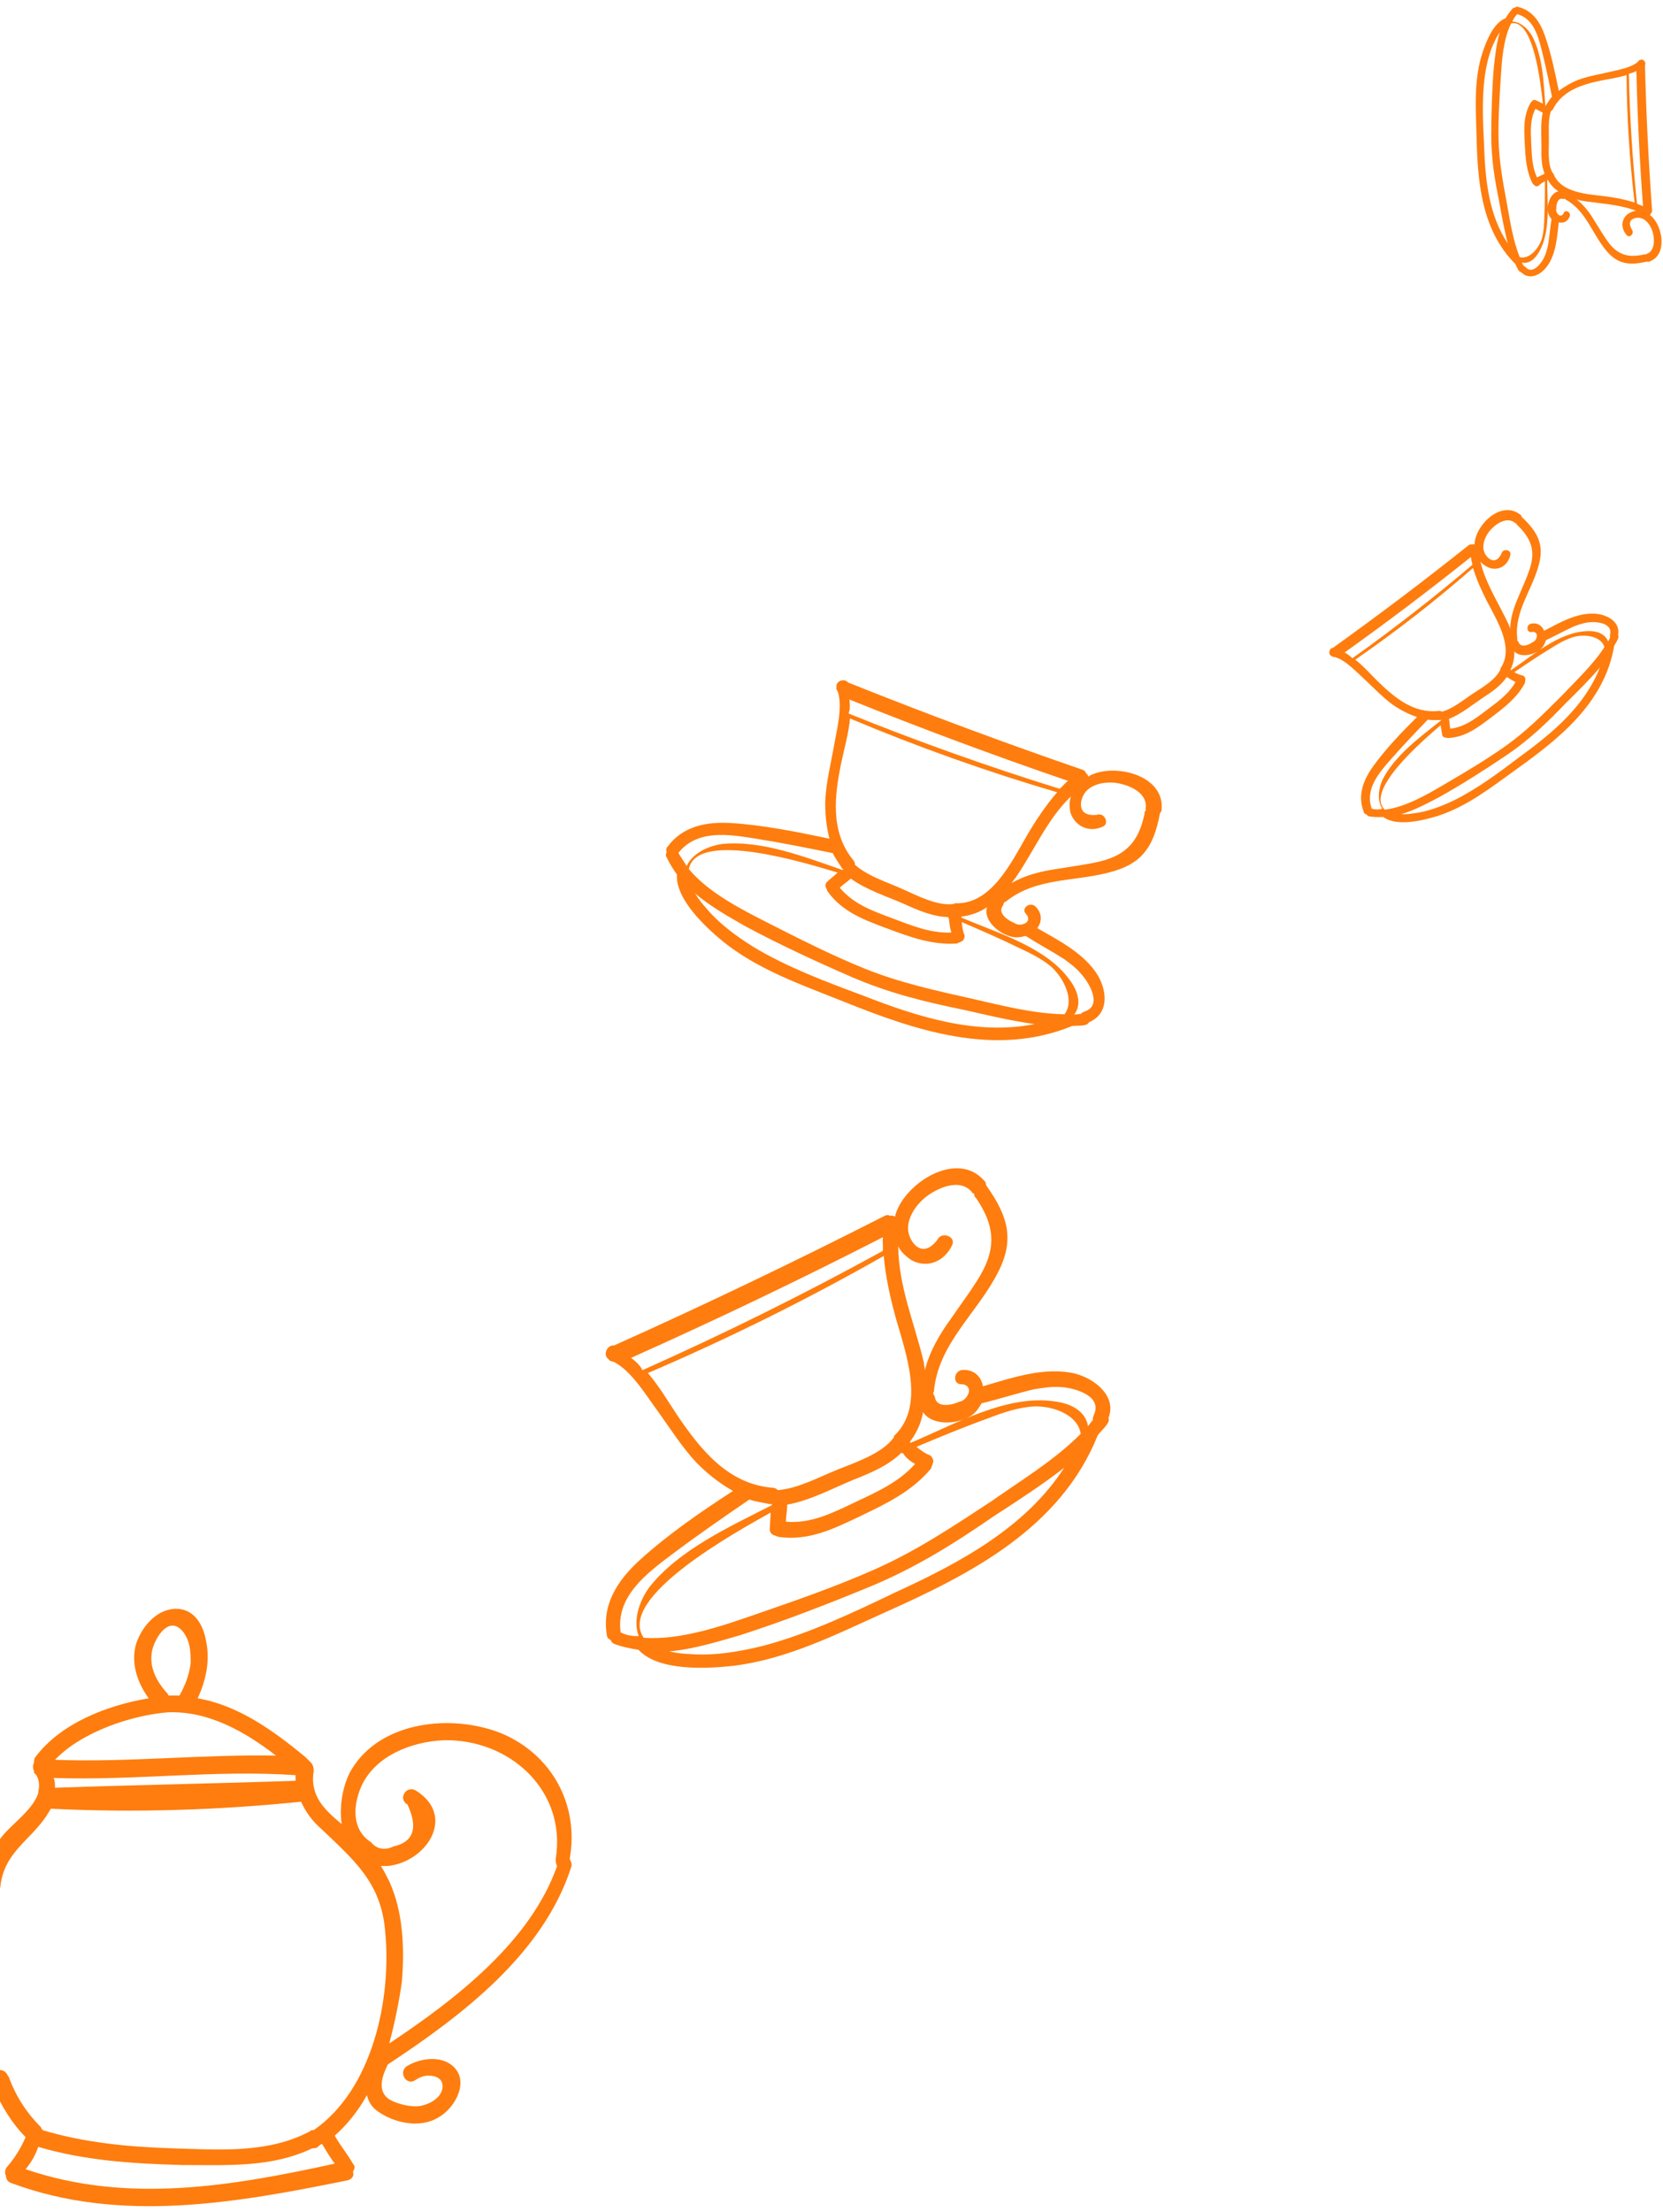 <svg width="261" height="347" viewBox="0 0 261 347" fill="none" xmlns="http://www.w3.org/2000/svg">
<path d="M78.654 271.918C70.971 268.849 59.776 269.945 55.167 277.618C53.85 279.81 53.191 283.318 53.63 286.168C50.996 283.975 48.582 281.783 49.24 277.837C49.24 277.179 49.021 276.741 48.801 276.522C48.582 276.303 48.362 276.083 48.143 275.864L47.923 275.645C42.875 271.48 37.387 267.534 31.022 266.438C32.339 263.588 32.997 260.518 32.339 257.449C31.9 254.819 30.363 252.188 27.29 252.407C24.437 252.626 22.242 255.257 21.364 257.888C20.486 260.957 21.583 264.026 23.339 266.438C16.754 267.534 9.51 270.384 5.559 275.645C5.34 275.864 5.34 276.303 5.34 276.522C5.12 276.96 5.12 277.399 5.34 277.837C5.34 278.056 5.34 278.276 5.559 278.276C6.218 279.152 6.218 280.249 5.998 281.125V281.345C5.12 283.975 1.828 286.168 0.291 288.141C-1.245 290.114 -2.123 292.087 -2.343 294.498C-2.562 294.498 -2.562 294.279 -2.782 294.279C-8.708 292.744 -10.903 287.483 -10.245 281.783C-10.025 278.933 -9.586 276.083 -9.806 273.233C-10.245 268.849 -11.781 264.903 -15.074 261.834C-15.293 261.615 -15.732 261.395 -15.952 261.395C-16.171 261.395 -16.171 261.395 -16.391 261.395C-19.683 261.395 -22.756 261.395 -26.049 261.395C-26.488 261.395 -26.707 261.615 -26.927 261.615C-27.805 261.834 -28.463 262.93 -27.585 263.807C-20.561 269.507 -22.756 278.714 -23.634 286.606C-24.732 294.06 -24.951 301.732 -22.756 308.748C-19.683 318.613 -11.781 326.943 -1.026 327.601C0.291 330.451 1.828 333.081 4.023 335.274C3.364 336.808 2.486 338.343 1.169 339.877C0.73 340.316 0.73 340.973 0.95 341.412C0.95 341.85 1.169 342.289 1.828 342.508C18.949 348.865 37.168 345.577 54.508 342.069C55.386 341.85 55.606 341.193 55.386 340.754C55.606 340.316 55.825 339.877 55.386 339.439C54.508 337.904 53.411 336.589 52.533 335.054C54.508 333.301 56.264 331.108 57.581 328.697C57.801 329.574 58.24 330.451 59.118 331.108C61.752 333.081 65.922 333.958 68.776 332.204C71.191 330.889 73.386 327.162 71.629 324.751C69.874 322.339 66.142 322.778 63.947 324.093C62.41 324.97 63.727 327.382 65.264 326.285C65.922 325.847 66.581 325.628 67.24 325.628C68.337 325.628 69.654 326.066 69.434 327.601C69.215 329.355 66.8 330.451 65.264 330.451C63.947 330.451 62.191 330.012 61.093 329.355C59.118 328.039 59.996 325.628 60.874 323.874C72.507 316.201 85.239 306.555 89.629 292.963C89.848 292.525 89.629 292.087 89.409 291.648C90.946 283.098 86.556 275.206 78.654 271.918ZM27.29 255.038C28.607 255.257 29.485 257.011 29.705 258.107C29.924 258.984 29.924 260.08 29.924 260.957C29.705 262.711 29.046 264.464 28.168 265.999C27.51 265.999 27.071 265.999 26.412 265.999C26.412 265.78 26.193 265.561 25.973 265.341C24.656 263.807 23.559 261.834 23.778 259.642C23.778 258.326 25.315 254.819 27.29 255.038ZM26.412 268.63C32.778 268.411 38.485 271.699 43.314 275.426C31.68 275.206 20.047 276.522 8.632 276.083C12.803 271.699 20.705 269.068 26.412 268.63ZM46.387 278.495C46.387 278.714 46.387 278.933 46.387 279.372C33.875 279.81 21.144 280.029 8.632 280.468C8.632 280.029 8.632 279.372 8.413 278.933C21.144 279.372 33.875 277.618 46.387 278.495ZM4.023 340.316C4.901 339.22 5.559 338.123 5.998 336.808C13.461 339 20.925 339.439 28.607 339.658C35.631 339.658 42.655 340.096 49.021 337.027C49.24 337.027 49.679 337.027 49.899 336.808C50.118 336.589 50.338 336.37 50.557 336.37C51.216 337.466 51.874 338.562 52.533 339.439C36.509 342.946 20.047 345.796 4.023 340.316ZM49.24 334.177C49.021 334.177 48.801 334.177 48.582 334.397C41.997 337.904 34.095 337.247 26.851 337.027C20.047 336.808 13.242 336.15 6.657 334.177C6.657 333.958 6.437 333.958 6.437 333.739C4.242 331.547 2.486 328.916 1.389 325.847C1.169 325.628 1.169 325.408 0.95 325.189C0.73 324.97 0.511 324.751 -0.148 324.751C-16.391 324.312 -22.098 306.775 -21.439 293.183C-21 283.756 -16.83 271.699 -23.415 264.026C-21.22 264.026 -18.805 264.026 -16.61 264.026C-13.537 267.314 -12.44 271.48 -12.44 276.083C-12.44 279.591 -14.196 283.756 -13.318 287.264C-12.44 291.867 -7.611 295.813 -3.44 296.91C-3.001 297.129 -2.562 296.91 -2.343 296.69C-1.684 297.567 0.072 297.129 0.072 295.813C0.73 290.552 4.681 288.798 7.315 284.852C7.535 284.414 7.754 284.195 7.974 283.756C21.144 284.414 34.314 283.975 47.265 282.66C47.923 284.195 49.021 285.729 50.557 287.044C55.606 291.867 59.776 295.375 60.435 302.829C61.532 313.57 58.459 327.82 49.24 334.177ZM61.093 320.586C61.971 317.297 62.63 314.009 63.069 310.94C63.508 305.678 63.288 299.979 61.093 295.156C60.654 294.279 60.215 293.402 59.776 292.744C60.215 292.744 60.654 292.744 60.874 292.744C67.02 292.087 71.629 284.852 65.264 280.906C63.727 280.029 62.41 282.222 63.947 283.098C65.703 286.825 64.825 289.017 61.752 289.675C60.435 290.333 59.118 290.114 58.24 289.017C55.167 287.044 55.386 283.318 56.703 280.249C58.898 275.426 64.606 273.233 69.654 273.014C79.971 272.795 88.97 280.906 87.214 291.648C87.214 292.087 87.214 292.306 87.434 292.744C83.263 304.582 71.629 313.57 61.093 320.586Z" fill="#FE7D0E"/>
<path d="M250.18 96.271C247.351 96.157 244.704 97.736 242.339 98.962C242.039 98.203 241.323 97.619 240.267 97.854C239.453 98.047 239.606 99.339 240.42 99.146C240.905 99.061 241.263 99.353 241.204 99.82C241.145 100.286 240.864 100.64 240.534 100.748C240.01 101.144 238.673 101.733 238.325 100.729C238.258 100.64 238.19 100.55 238.122 100.461C238.122 100.461 238.054 100.371 238.142 100.305C237.586 95.941 240.448 92.651 241.509 88.612C242.386 85.416 241.293 83.427 238.894 81.16L238.826 81.07C238.758 80.981 238.778 80.825 238.555 80.712C235.603 78.44 231.645 82.277 231.428 85.256C231.428 85.256 231.496 85.345 231.409 85.411C231.254 85.388 231.099 85.364 231.011 85.43C230.856 85.406 230.701 85.383 230.527 85.515C223.592 91.039 216.435 96.449 209.23 101.615C208.59 101.676 208.386 102.675 208.986 102.925C209.121 103.104 209.364 103.062 209.519 103.085C211.271 103.59 213.071 105.607 214.348 106.752C215.761 108.077 217.086 109.467 218.606 110.57C219.768 111.381 221.104 112.06 222.392 112.493C219.957 114.897 217.502 117.456 215.493 120.242C213.959 122.386 213.026 124.781 214.04 127.392C214.088 127.637 214.311 127.75 214.466 127.773C214.601 127.953 214.669 128.042 214.979 128.089C215.599 128.184 216.306 128.212 217.1 128.174C219.268 129.772 223.513 128.674 225.733 127.981C230.347 126.463 234.119 123.471 238.028 120.657C244.796 115.821 251.818 110.231 253.332 101.347C253.545 100.904 253.827 100.55 253.953 100.173C254.06 99.952 254.012 99.707 253.944 99.617C254.354 97.619 252.302 96.356 250.18 96.271ZM232.335 88.088C232.674 88.536 233.187 88.852 233.787 89.102C235.385 89.582 236.694 88.593 237.045 87.061C237.23 86.217 235.835 86.005 235.65 86.849C235.116 87.956 234.37 88.239 233.518 87.475C232.957 86.915 232.725 86.245 232.823 85.468C232.921 84.69 233.242 84.025 233.717 83.384C234.562 82.324 236.394 80.938 237.759 82.018C237.827 82.107 237.827 82.107 237.982 82.131C238.049 82.22 238.03 82.376 238.253 82.489C240.362 84.553 240.989 86.472 240.084 89.267C239.579 90.775 238.937 92.104 238.364 93.523C237.596 95.229 237.071 96.893 237.01 98.627C236.962 98.382 236.827 98.203 236.779 97.958C235.156 94.541 233.164 91.543 232.335 88.088ZM211.031 102.364C217.8 97.529 224.346 92.58 230.844 87.386C230.873 87.787 231.056 88.211 231.085 88.611C225.071 93.72 218.767 98.627 212.26 103.265C211.834 102.883 211.476 102.591 211.031 102.364ZM216.228 106.88C215.173 105.847 214.07 104.57 212.705 103.491C219.106 99.075 225.322 94.234 231.181 89.102C231.74 90.93 232.542 92.717 233.431 94.437C234.958 97.364 237.656 101.658 235.52 104.82C235.52 104.82 235.433 104.886 235.5 104.976C234.82 106.616 232.609 107.865 231.145 108.831C229.681 109.797 228.003 111.207 226.287 111.659C226.22 111.57 226.065 111.546 225.91 111.522C221.898 112.022 218.83 109.415 216.228 106.88ZM237.852 106.998C236.735 108.968 234.922 110.198 233.176 111.518C231.43 112.837 229.772 114.091 227.611 114.317C227.515 113.827 227.506 113.271 227.41 112.781C229.319 112.041 231.085 110.566 232.723 109.468C234.013 108.633 235.565 107.601 236.448 106.23C236.448 106.23 236.516 106.319 236.603 106.253C236.961 106.545 237.407 106.772 237.852 106.998ZM215.29 126.869C214.18 123.767 216.48 121.184 218.323 119.087C220.167 116.99 222.078 114.982 224.077 112.908C224.697 113.002 225.336 112.941 226.043 112.969C226.043 112.969 226.043 112.969 226.131 112.903C226.131 112.903 226.198 112.993 226.111 113.059C222.862 115.656 218.867 118.536 216.963 122.367C216.302 123.852 216.154 125.653 216.947 126.883C216.375 127.034 215.823 127.029 215.29 126.869ZM238.679 118.616C235.363 121.123 231.959 123.697 228.168 125.577C226.151 126.539 223.912 127.387 221.751 127.613C221.267 127.698 220.627 127.759 219.92 127.731C222.052 127.104 224.089 125.987 225.863 125.068C229.431 123.075 233.038 120.77 236.403 118.508C239.942 116.113 242.814 113.38 245.724 110.335C247.529 108.549 249.42 106.696 251.089 104.731C248.756 110.717 243.722 114.944 238.679 118.616ZM251.81 101.512C250.044 104.255 247.541 106.569 245.261 108.996C242.37 111.886 239.653 114.643 236.356 116.995C233.234 119.215 229.908 121.166 226.582 123.117C224.11 124.564 220.61 126.647 217.325 127.019C214.161 123.923 223.53 115.995 226.101 113.771C226.197 114.261 226.225 114.661 226.322 115.152C226.35 115.552 226.64 115.755 227.038 115.736C227.105 115.826 227.193 115.76 227.348 115.783C229.973 115.628 231.894 114.176 233.988 112.592C236.083 111.009 238.091 109.491 239.334 107.144C239.354 106.988 239.373 106.833 239.393 106.677L239.412 106.522C239.364 106.277 239.229 106.098 239.006 105.985C238.541 105.914 238.096 105.688 237.65 105.461C239.464 104.231 241.277 103.001 243.158 101.86C244.273 101.158 245.388 100.456 246.707 100.022C248.442 99.414 251.251 99.683 251.81 101.512ZM252.685 99.584C252.665 99.74 252.646 99.895 252.713 99.985C252.607 100.206 252.5 100.428 252.393 100.649C251.978 99.556 250.797 98.901 248.965 99.019C244.596 99.226 240.59 102.817 237.137 105.146C237.137 105.146 237.137 105.146 237.07 105.056C237.497 104.17 237.702 103.171 237.664 102.214C238.787 103.336 241.161 102.666 242.093 101.54C242.374 101.186 242.501 100.809 242.627 100.432C244.052 99.777 245.497 98.967 246.922 98.311C247.668 98.029 248.415 97.746 249.297 97.642C250.023 97.515 253.182 97.52 252.685 99.584Z" fill="#FE7D0E"/>
<path d="M104.651 134.528C105.029 135.36 105.559 136.249 106.24 137.194C105.998 141.081 110.742 145.439 113.369 147.626C118.925 152.114 125.63 154.435 132.223 157.061C143.595 161.637 156.1 165.943 168.274 160.962C168.992 160.883 169.653 160.956 170.219 160.821C170.578 160.781 170.842 160.534 170.898 160.382C173.956 159.099 173.821 155.763 172.383 153.153C170.265 149.599 166.203 147.569 162.802 145.613C163.5 144.662 163.65 143.334 162.516 142.221C161.627 141.372 160.156 142.553 161.044 143.402C161.535 143.931 161.46 144.595 160.838 144.882C160.215 145.169 159.554 145.096 159.157 144.775C158.25 144.438 156.455 143.252 157.417 142.053C157.474 141.901 157.53 141.749 157.587 141.598C157.587 141.598 157.643 141.446 157.794 141.502C162.738 137.462 169.083 138.439 174.916 136.632C179.56 135.248 181.143 132.379 182.026 127.693L182.083 127.541C182.139 127.389 182.347 127.293 182.309 126.933C182.757 121.567 174.862 119.668 171.012 121.694C171.012 121.694 170.955 121.845 170.804 121.789C170.71 121.581 170.615 121.373 170.464 121.317C170.369 121.109 170.275 120.901 169.972 120.788C157.619 116.539 145.227 111.929 133.1 107.072C132.513 106.335 131.117 106.853 131.288 107.781C131.175 108.085 131.42 108.349 131.515 108.557C132.292 111.094 131.238 114.851 130.844 117.298C130.336 120.049 129.678 122.744 129.53 125.455C129.456 127.502 129.685 129.662 130.178 131.575C124.908 130.479 119.79 129.44 114.748 129.12C110.877 128.89 107.176 129.589 104.763 132.84C104.499 133.088 104.537 133.448 104.631 133.656C104.518 133.96 104.405 134.264 104.651 134.528ZM135.319 156.138C129.576 154.001 123.683 151.809 118.336 148.61C115.54 146.878 112.705 144.786 110.701 142.311C110.21 141.783 109.624 141.046 109.094 140.157C111.57 142.289 114.574 143.925 117.124 145.392C122.433 148.232 128.157 150.88 133.636 153.264C139.416 155.76 145.082 157.176 151.164 158.401C154.809 159.238 158.605 160.132 162.364 160.665C153.264 162.467 144.027 159.55 135.319 156.138ZM167.064 159.128C162.117 159.017 157.414 157.786 152.654 156.707C146.78 155.387 141.209 154.179 135.674 151.947C130.441 149.827 125.378 147.252 120.315 144.677C116.555 142.76 111.19 140.073 108.108 136.333C109.405 130.072 126.669 135.457 131.467 136.896C130.939 137.391 130.467 137.734 129.939 138.229C129.467 138.572 129.449 139.084 129.789 139.556C129.732 139.708 129.884 139.765 129.978 139.973C132.266 143.071 135.591 144.308 139.218 145.657C142.844 147.007 146.32 148.299 150.21 148.017C150.417 147.922 150.625 147.826 150.832 147.73L151.04 147.635C151.304 147.387 151.417 147.083 151.379 146.723C151.095 146.099 151.019 145.379 150.943 144.659C153.909 145.935 156.875 147.211 159.784 148.64C161.541 149.466 163.298 150.292 164.885 151.575C166.964 153.385 168.724 156.979 167.064 159.128ZM131.79 139.264C132.319 138.768 132.998 138.33 133.526 137.834C135.964 139.606 139.194 140.634 141.857 141.798C143.916 142.737 146.429 143.844 148.827 143.872C148.827 143.872 148.771 144.024 148.922 144.08C148.998 144.8 149.074 145.52 149.302 146.296C145.978 146.443 143.012 145.167 139.99 144.043C136.666 142.806 133.945 141.794 131.79 139.264ZM159.178 147.031C159.839 147.104 160.405 146.969 160.972 146.834C162.918 148.076 165.072 149.223 167.018 150.466C167.963 151.163 168.907 151.86 169.739 152.862C170.722 153.919 173.237 157.794 170.142 158.717C169.934 158.813 169.726 158.908 169.67 159.06C169.311 159.1 168.952 159.139 168.594 159.179C169.612 157.828 169.478 155.877 167.871 153.723C164.127 148.526 156.496 146.379 150.867 143.939C150.867 143.939 150.867 143.939 150.923 143.787C152.358 143.629 153.755 143.112 154.906 142.329C154.266 144.512 157.044 146.756 159.178 147.031ZM168.088 124.929C167.806 125.688 167.825 126.56 167.996 127.488C168.735 129.665 170.945 130.66 173.021 129.703C174.21 129.281 173.359 127.408 172.17 127.83C170.376 128.027 169.431 127.33 169.694 125.699C169.938 124.579 170.579 123.78 171.618 123.302C172.656 122.824 173.732 122.705 174.903 122.795C176.886 123.014 180.059 124.195 179.816 126.698C179.76 126.85 179.76 126.85 179.854 127.058C179.798 127.21 179.59 127.305 179.628 127.665C178.764 131.839 176.896 134.084 172.724 135.125C170.459 135.666 168.306 135.903 166.098 136.291C163.379 136.663 160.906 137.299 158.717 138.56C158.981 138.312 159.094 138.009 159.358 137.761C162.375 133.35 164.334 128.546 168.088 124.929ZM133.31 109.744C144.682 114.32 156.016 118.536 167.614 122.504C167.142 122.848 166.765 123.399 166.293 123.742C155.187 120.302 144.098 116.35 133.18 111.943C133.462 111.183 133.386 110.464 133.31 109.744ZM132.036 119.644C132.468 117.557 133.164 115.222 133.407 112.719C143.967 117.166 154.904 121.062 165.916 124.293C164.105 126.386 162.54 128.743 161.126 131.157C158.732 135.281 155.585 141.891 149.977 141.706C149.977 141.706 149.826 141.65 149.769 141.802C147.202 142.23 143.895 140.481 141.534 139.43C139.173 138.379 136.094 137.406 134.166 135.652C134.223 135.5 134.128 135.292 134.033 135.084C130.215 130.551 130.983 124.785 132.036 119.644ZM118.489 131.549C122.55 132.195 126.554 132.993 130.709 133.847C131.087 134.679 131.673 135.416 132.203 136.305C132.203 136.305 132.203 136.305 132.354 136.361C132.354 136.361 132.297 136.513 132.146 136.457C126.347 134.472 119.604 131.791 113.354 132.405C110.994 132.738 108.654 133.942 107.768 135.86C107.333 135.18 106.898 134.499 106.463 133.819C109.405 130.072 114.429 130.903 118.489 131.549Z" fill="#FE7D0E"/>
<path d="M168.73 215.491C163.909 214.366 158.782 216.177 154.269 217.481C154.032 216.092 153.015 214.862 151.113 214.914C149.643 214.974 149.434 217.22 150.904 217.16C151.768 217.176 152.276 217.791 152.005 218.565C151.733 219.339 151.12 219.847 150.514 219.922C149.469 220.423 146.955 220.983 146.725 219.162C146.641 218.987 146.558 218.813 146.474 218.638C146.474 218.638 146.39 218.464 146.564 218.38C147.205 210.777 153.327 206.128 156.629 199.611C159.303 194.467 158.154 190.726 154.859 186.08L154.775 185.905C154.691 185.731 154.782 185.473 154.441 185.207C150.198 180.371 141.993 185.589 140.53 190.581C140.53 190.581 140.614 190.756 140.44 190.839C140.182 190.748 139.924 190.657 139.75 190.74C139.492 190.649 139.235 190.558 138.886 190.725C124.948 197.829 110.669 204.667 96.396 211.073C95.275 210.966 94.557 212.597 95.498 213.22C95.665 213.569 96.097 213.577 96.355 213.668C99.183 215.104 101.538 219.126 103.314 221.495C105.258 224.212 107.027 227.013 109.235 229.389C110.935 231.151 112.983 232.745 115.038 233.907C109.974 237.191 104.82 240.732 100.348 244.805C96.928 247.945 94.448 251.708 95.236 256.481C95.229 256.914 95.57 257.18 95.828 257.271C95.995 257.62 96.079 257.795 96.594 257.977C97.625 258.342 98.83 258.623 100.21 258.821C103.351 262.252 111.049 261.785 115.117 261.339C123.601 260.281 131.179 256.437 138.925 252.942C152.327 246.953 166.439 239.766 172.29 225.161C172.819 224.478 173.432 223.97 173.787 223.37C174.052 223.029 174.059 222.596 173.975 222.422C175.236 219.243 172.171 216.419 168.73 215.491ZM140.969 195.521C141.387 196.394 142.154 197.1 143.094 197.723C145.665 199.067 148.277 197.816 149.44 195.328C150.067 193.955 147.747 193.134 147.12 194.507C145.797 196.214 144.411 196.449 143.226 194.87C142.467 193.731 142.314 192.517 142.766 191.227C143.219 189.937 144.013 188.913 145.065 187.98C146.904 186.456 150.561 184.705 152.511 186.99C152.595 187.164 152.595 187.164 152.853 187.255C152.936 187.43 152.846 187.688 153.187 187.954C156.057 192.159 156.434 195.627 153.856 200.08C152.436 202.477 150.848 204.526 149.343 206.748C147.4 209.396 145.888 212.051 145.15 214.98C145.157 214.547 144.99 214.198 144.997 213.766C143.541 207.596 141.04 201.926 140.969 195.521ZM99.043 213.024C112.445 207.035 125.506 200.781 138.573 194.094C138.476 194.784 138.636 195.566 138.538 196.256C126.335 202.959 113.706 209.221 100.827 214.96C100.409 214.087 99.726 213.556 99.043 213.024ZM106.497 222.331C105.062 220.228 103.634 217.693 101.684 215.408C114.298 210.011 126.753 203.832 138.699 197.038C138.991 200.332 139.716 203.633 140.615 206.851C142.169 212.33 145.234 220.52 140.407 225.192C140.407 225.192 140.233 225.275 140.317 225.45C138.547 228.014 134.291 229.408 131.422 230.568C128.552 231.728 125.153 233.57 122.039 233.774C121.955 233.599 121.698 233.508 121.44 233.417C114.362 232.943 110.043 227.5 106.497 222.331ZM143.619 229.663C140.979 232.644 137.412 234.137 133.93 235.805C130.447 237.473 127.138 239.058 123.342 238.73C123.356 237.864 123.544 236.916 123.558 236.051C127.11 235.423 130.683 233.497 133.902 232.17C136.423 231.177 139.467 229.934 141.487 227.894C141.487 227.894 141.571 228.068 141.745 227.985C141.996 228.509 142.762 229.215 143.619 229.663ZM97.402 256.088C96.629 250.449 101.525 246.817 105.461 243.859C109.396 240.901 113.415 238.118 117.609 235.251C118.64 235.616 119.761 235.723 120.966 236.004C120.966 236.004 120.966 236.004 121.14 235.921C121.14 235.921 121.224 236.095 121.05 236.179C114.516 239.522 106.596 243.101 101.923 248.987C100.244 251.293 99.332 254.305 100.244 256.658C99.206 256.726 98.259 256.536 97.402 256.088ZM140.618 249.771C134 252.94 127.209 256.192 120.006 258.139C116.189 259.109 112.031 259.813 108.234 259.485C107.371 259.469 106.249 259.362 105.044 259.081C108.938 258.719 112.846 257.491 116.231 256.514C123.092 254.301 130.134 251.572 136.745 248.836C143.703 245.932 149.638 242.232 155.754 238.016C159.508 235.574 163.437 233.049 167.024 230.258C160.999 239.581 150.801 245.109 140.618 249.771ZM169.615 224.939C165.575 229.02 160.427 232.129 155.621 235.504C149.596 239.462 143.919 243.254 137.392 246.165C131.214 248.909 124.785 251.13 118.355 253.35C113.577 254.995 106.799 257.382 101.018 256.932C96.712 250.624 115.714 240.236 120.945 237.302C120.932 238.167 120.834 238.857 120.82 239.722C120.723 240.413 121.148 240.853 121.837 240.952C121.921 241.127 122.095 241.043 122.353 241.135C126.922 241.736 130.753 239.901 134.933 237.9C139.112 235.899 143.117 233.98 146.113 230.4C146.203 230.142 146.294 229.884 146.384 229.626L146.475 229.368C146.482 228.936 146.314 228.587 145.973 228.321C145.2 228.047 144.517 227.516 143.834 226.984C147.401 225.491 150.967 223.998 154.617 222.679C156.791 221.853 158.964 221.027 161.388 220.724C164.592 220.263 169.148 221.729 169.615 224.939ZM171.649 222.034C171.558 222.292 171.468 222.55 171.551 222.724C171.286 223.066 171.022 223.407 170.757 223.748C170.444 221.753 168.653 220.249 165.463 219.846C157.877 218.757 149.679 223.542 142.894 226.362C142.894 226.362 142.894 226.362 142.81 226.187C143.869 224.822 144.587 223.19 144.872 221.551C146.391 223.829 150.716 223.474 152.729 221.866C153.342 221.358 153.698 220.759 154.053 220.159C156.742 219.515 159.521 218.614 162.21 217.97C163.596 217.735 164.982 217.501 166.535 217.615C167.831 217.638 173.257 218.688 171.649 222.034Z" fill="#FE7D0E"/>
<path d="M242.844 41.729C244.232 39.786 244.381 37.154 244.641 34.891C245.297 35.046 246.028 34.823 246.356 33.963C246.602 33.294 245.649 32.779 245.404 33.447C245.237 33.83 244.872 33.942 244.581 33.675C244.289 33.408 244.179 33.039 244.257 32.754C244.23 32.193 244.447 30.963 245.294 31.203C245.386 31.198 245.479 31.194 245.571 31.189C245.571 31.189 245.663 31.184 245.668 31.278C248.905 32.994 249.824 36.605 252.089 39.306C253.865 41.468 255.728 41.658 258.387 41.058L258.48 41.053C258.572 41.049 258.67 41.138 258.85 41.035C261.768 40.048 260.983 35.4 259.051 33.807C259.051 33.807 258.958 33.812 258.954 33.718C259.041 33.62 259.129 33.522 259.125 33.428C259.213 33.33 259.301 33.232 259.291 33.045C258.734 25.479 258.357 17.811 258.169 10.227C258.423 9.746 257.836 9.118 257.388 9.422C257.203 9.431 257.119 9.622 257.032 9.72C255.875 10.715 253.665 11.011 252.291 11.36C250.732 11.718 249.169 11.982 247.712 12.522C246.621 12.951 245.539 13.567 244.646 14.267C244.036 11.297 243.427 8.327 242.456 5.563C241.703 3.443 240.501 1.628 238.249 1.082C238.06 0.998 237.879 1.1 237.791 1.198C237.606 1.208 237.514 1.212 237.338 1.408C236.986 1.801 236.64 2.286 236.297 2.866C234.202 3.625 232.985 7.153 232.429 9.056C231.328 13.047 231.623 17.157 231.733 21.277C231.897 28.393 232.459 36.053 237.822 41.413C238.026 41.778 238.137 42.148 238.335 42.419C238.437 42.602 238.627 42.686 238.719 42.682C239.99 44.025 241.804 43.186 242.844 41.729ZM256.789 33.075C256.327 33.097 255.874 33.307 255.425 33.611C254.357 34.507 254.426 35.91 255.309 36.897C255.799 37.436 256.59 36.553 256.1 36.015C255.591 35.102 255.744 34.438 256.66 34.206C257.303 34.081 257.867 34.24 258.352 34.685C258.838 35.13 259.143 35.678 259.36 36.323C259.693 37.432 259.789 39.395 258.42 39.838C258.328 39.842 258.328 39.842 258.24 39.94C258.147 39.945 258.05 39.856 257.87 39.959C255.483 40.451 253.884 39.967 252.395 37.978C251.6 36.892 250.99 35.797 250.287 34.707C249.478 33.34 248.586 32.166 247.43 31.285C247.62 31.369 247.805 31.36 247.994 31.445C250.986 31.954 253.955 31.995 256.789 33.075ZM256.823 11.137C256.988 18.253 257.333 25.267 257.867 32.365C257.581 32.192 257.206 32.117 256.919 31.943C256.218 25.228 255.79 18.406 255.639 11.57C256.097 11.454 256.462 11.342 256.823 11.137ZM251.333 12.626C252.527 12.379 253.909 12.217 255.278 11.775C255.327 18.429 255.751 25.157 256.54 31.774C255.033 31.286 253.442 30.989 251.856 30.786C249.151 30.451 244.97 30.281 243.801 27.245C243.801 27.245 243.796 27.152 243.704 27.156C242.899 25.883 243.071 23.719 243.09 22.218C243.109 20.717 242.924 18.851 243.41 17.421C243.503 17.417 243.591 17.319 243.679 17.221C245.196 14.146 248.397 13.239 251.333 12.626ZM241.234 27.84C240.407 26.1 240.407 24.225 240.315 22.354C240.223 20.484 240.136 18.707 240.983 17.072C241.362 17.241 241.746 17.503 242.125 17.672C241.745 19.378 241.934 21.337 241.924 23.025C241.896 24.339 241.882 25.933 242.409 27.22C242.409 27.22 242.316 27.224 242.321 27.318C242.048 27.425 241.595 27.635 241.234 27.84ZM238.119 2.214C240.751 2.928 241.448 5.8 242.026 8.115C242.603 10.43 243.088 12.75 243.577 15.163C243.226 15.555 242.971 16.037 242.624 16.522C242.624 16.522 242.624 16.522 242.629 16.616C242.629 16.616 242.537 16.62 242.532 16.527C242.265 12.978 242.15 8.765 240.417 5.569C239.71 4.385 238.549 3.411 237.342 3.377C237.509 2.994 237.768 2.606 238.119 2.214ZM232.916 22.718C232.741 19.165 232.562 15.517 233.035 11.932C233.312 10.043 233.771 8.052 234.618 6.417C234.784 6.034 235.039 5.552 235.386 5.067C234.826 6.875 234.645 8.853 234.45 10.55C234.158 14.033 234.06 17.694 234.045 21.163C234.039 24.819 234.575 28.168 235.305 31.694C235.688 33.831 236.076 36.062 236.644 38.19C233.644 33.744 233.09 28.147 232.916 22.718ZM238.512 40.348C237.453 37.682 237.038 34.89 236.53 32.102C235.897 28.665 235.274 25.415 235.196 21.95C235.128 18.672 235.337 15.381 235.546 12.09C235.703 9.644 235.903 6.166 237.171 3.666C240.751 2.928 241.821 13.375 242.148 16.265C241.769 16.096 241.482 15.922 241.103 15.754C240.817 15.58 240.544 15.687 240.372 15.977C240.28 15.982 240.285 16.075 240.197 16.173C239.086 18.103 239.188 20.16 239.298 22.404C239.408 24.649 239.514 26.8 240.54 28.812C240.637 28.901 240.734 28.99 240.831 29.079L240.929 29.168C241.118 29.252 241.303 29.243 241.484 29.14C241.747 28.846 242.108 28.641 242.469 28.436C242.468 30.311 242.468 32.185 242.375 34.065C242.337 35.192 242.3 36.318 241.985 37.459C241.504 38.982 240.014 40.743 238.512 40.348ZM239.422 41.897C239.325 41.808 239.228 41.719 239.136 41.724C239.034 41.541 238.932 41.359 238.831 41.176C239.769 41.411 240.764 40.894 241.532 39.544C243.415 36.357 242.819 31.793 242.829 28.23C242.829 28.23 242.829 28.23 242.922 28.226C243.329 28.956 243.916 29.583 244.586 30.019C243.301 30.27 242.657 32.27 242.995 33.472C243.105 33.841 243.304 34.113 243.503 34.384C243.29 35.707 243.174 37.119 242.961 38.442C242.808 39.106 242.655 39.77 242.318 40.442C242.068 41.017 240.601 43.245 239.422 41.897Z" fill="#FE7D0E"/>
</svg>
